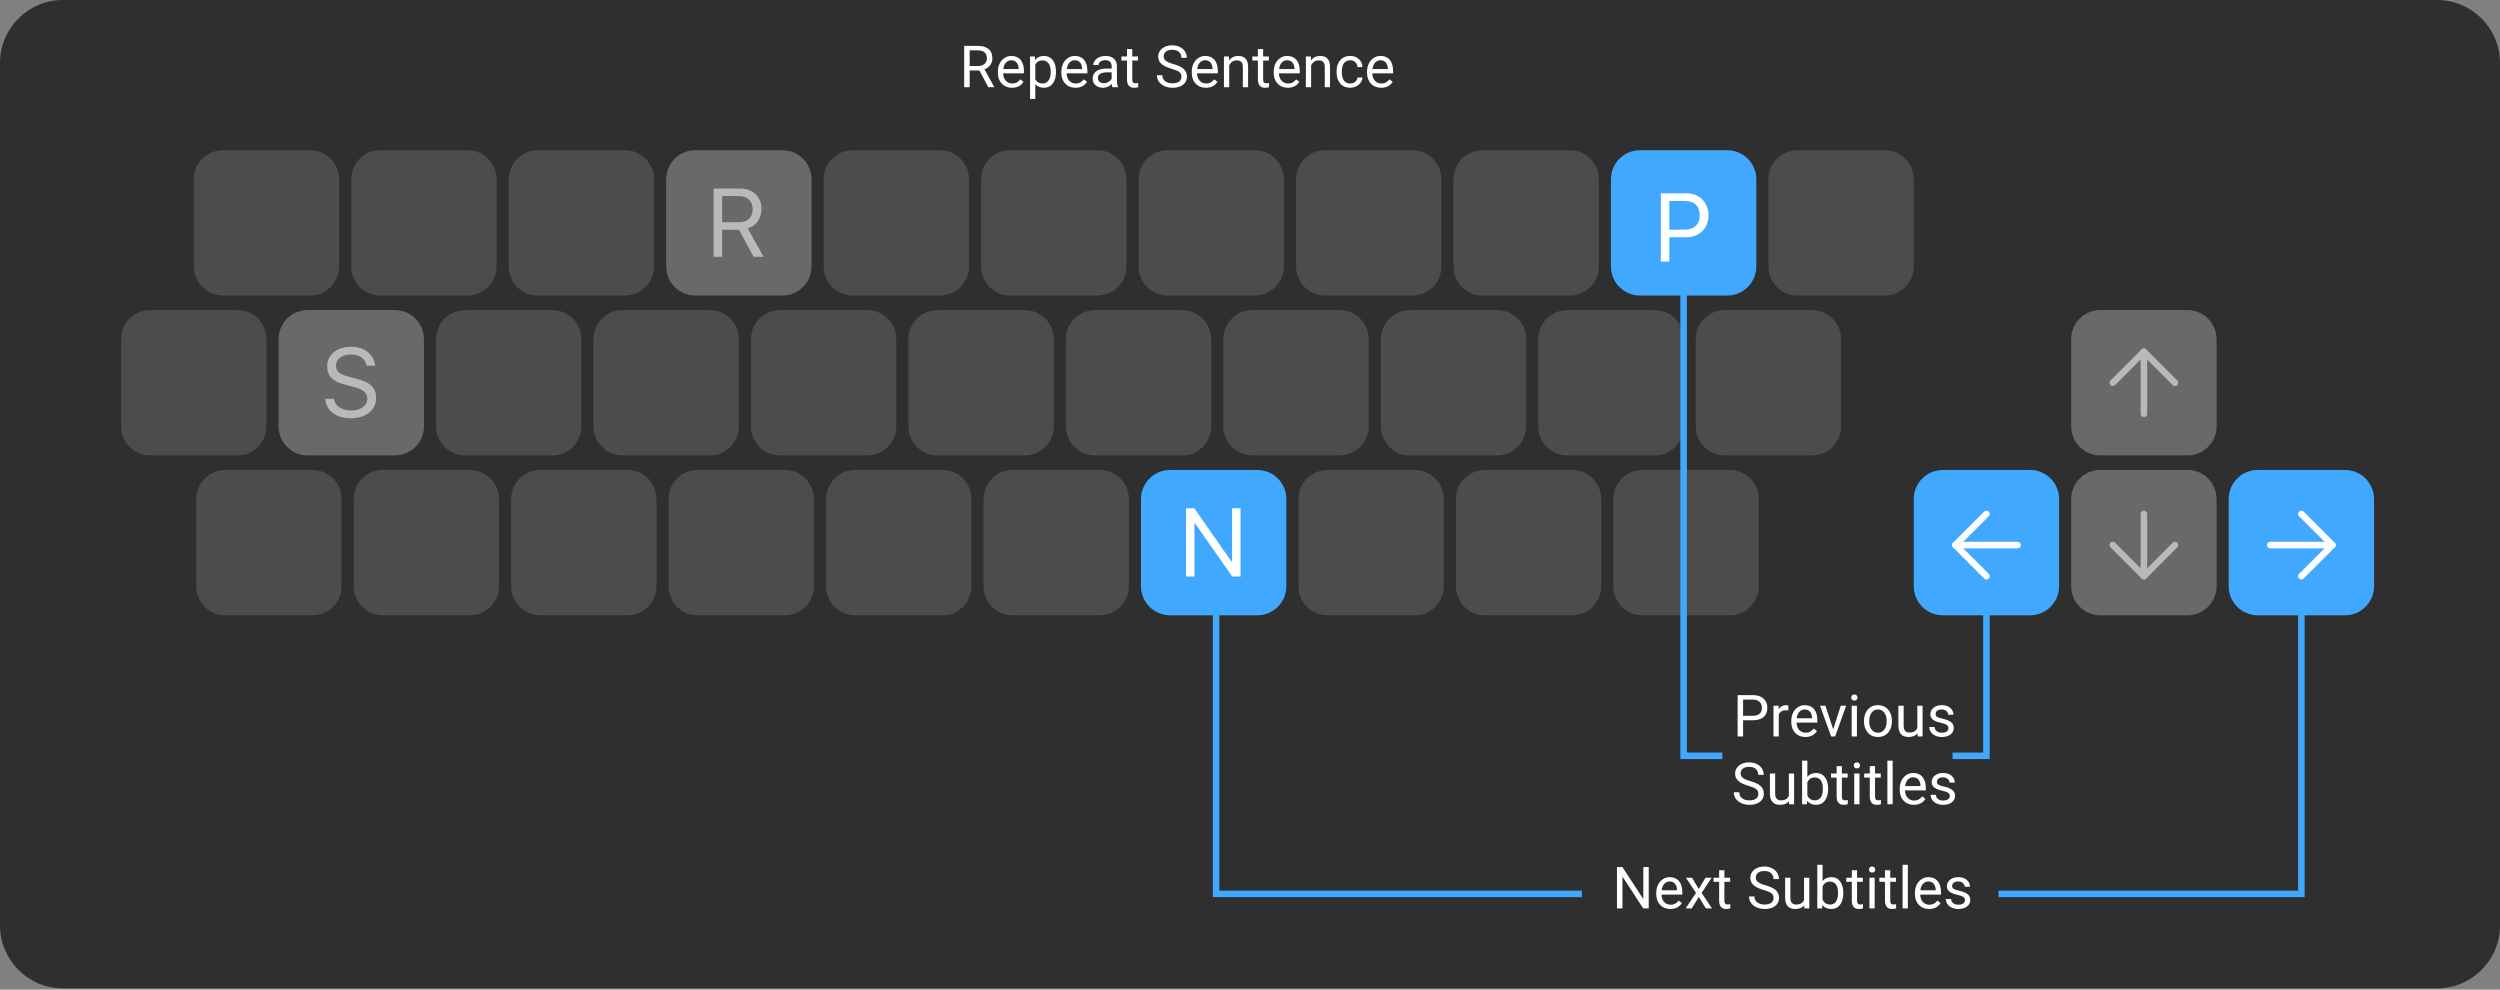 <svg width="1920" height="760" viewBox="0 0 1920 760" fill="none" xmlns="http://www.w3.org/2000/svg">
<rect x="0" y="0" width="1920" height="760" fill="#808080" stroke="none"/>
<g clip-path="url(#clip0)">
<path d="M1871.63 0H48.372C21.657 0 0 21.657 0 48.372V710.698C0 737.413 21.657 759.07 48.372 759.07H1871.63C1898.34 759.07 1920 737.413 1920 710.698V48.372C1920 21.657 1898.34 0 1871.63 0Z" fill="#2F2F2F"/>
<path d="M752.159 54.135H744.703V66.977H740.494V35.233H751.002C754.578 35.233 757.324 36.047 759.244 37.674C761.175 39.302 762.143 41.672 762.143 44.782C762.143 46.759 761.607 48.481 760.531 49.949C759.467 51.417 757.986 52.515 756.081 53.241L763.538 66.715V66.977H759.047L752.159 54.135ZM744.703 50.712H751.132C753.212 50.712 754.861 50.175 756.081 49.099C757.317 48.023 757.934 46.584 757.934 44.782C757.934 42.82 757.346 41.315 756.17 40.269C755.006 39.222 753.32 38.692 751.11 38.677H744.703V50.712ZM777.186 67.413C773.99 67.413 771.389 66.366 769.38 64.273C767.374 62.166 766.373 59.353 766.373 55.836V55.094C766.373 52.754 766.816 50.669 767.702 48.837C768.602 46.991 769.852 45.552 771.452 44.52C773.067 43.474 774.809 42.951 776.684 42.951C779.754 42.951 782.135 43.961 783.836 45.981C785.536 48.002 786.388 50.894 786.388 54.659V56.337H770.407C770.463 58.663 771.14 60.545 772.435 61.984C773.741 63.408 775.4 64.121 777.406 64.121C778.831 64.121 780.036 63.83 781.022 63.248C782.012 62.667 782.876 61.897 783.62 60.938L786.083 62.856C784.107 65.894 781.142 67.413 777.186 67.413ZM776.684 46.265C775.058 46.265 773.692 46.861 772.587 48.053C771.482 49.23 770.797 50.887 770.537 53.023H782.355V52.718C782.239 50.669 781.685 49.084 780.695 47.965C779.709 46.831 778.373 46.265 776.684 46.265ZM811.002 55.443C811.002 59.033 810.18 61.926 808.539 64.121C806.898 66.316 804.673 67.413 801.867 67.413C799.002 67.413 796.751 66.504 795.11 64.688V76.046H791.076V43.387H794.76L794.957 46.003C796.598 43.968 798.879 42.951 801.8 42.951C804.636 42.951 806.876 44.019 808.516 46.156C810.172 48.292 811.002 51.264 811.002 55.073V55.443ZM806.969 54.985C806.969 52.326 806.403 50.225 805.268 48.685C804.133 47.144 802.578 46.374 800.602 46.374C798.161 46.374 796.33 47.456 795.11 49.622V60.894C796.316 63.045 798.161 64.121 800.647 64.121C802.578 64.121 804.111 63.357 805.246 61.831C806.396 60.291 806.969 58.009 806.969 54.985ZM825.938 67.413C822.738 67.413 820.137 66.366 818.131 64.273C816.126 62.166 815.121 59.353 815.121 55.836V55.094C815.121 52.754 815.568 50.669 816.453 48.837C817.354 46.991 818.604 45.552 820.204 44.52C821.815 43.474 823.56 42.951 825.436 42.951C828.502 42.951 830.887 43.961 832.587 45.981C834.288 48.002 835.136 50.894 835.136 54.659V56.337H819.155C819.214 58.663 819.891 60.545 821.182 61.984C822.492 63.408 824.148 64.121 826.154 64.121C827.579 64.121 828.784 63.83 829.774 63.248C830.764 62.667 831.627 61.897 832.368 60.938L834.831 62.856C832.855 65.894 829.889 67.413 825.938 67.413ZM825.436 46.265C823.806 46.265 822.44 46.861 821.335 48.053C820.234 49.23 819.549 50.887 819.289 53.023H831.102V52.718C830.987 50.669 830.436 49.084 829.447 47.965C828.457 46.831 827.121 46.265 825.436 46.265ZM854.388 66.977C854.157 66.512 853.968 65.683 853.822 64.491C851.947 66.439 849.707 67.413 847.106 67.413C844.781 67.413 842.868 66.759 841.372 65.45C839.891 64.128 839.147 62.457 839.147 60.436C839.147 57.98 840.077 56.075 841.938 54.724C843.813 53.357 846.444 52.674 849.834 52.674H853.756V50.821C853.756 49.411 853.335 48.292 852.49 47.464C851.649 46.621 850.407 46.199 848.762 46.199C847.326 46.199 846.12 46.563 845.145 47.289C844.17 48.016 843.683 48.895 843.683 49.928H839.627C839.627 48.75 840.044 47.616 840.87 46.526C841.715 45.421 842.849 44.55 844.271 43.91C845.711 43.27 847.289 42.951 849.004 42.951C851.72 42.951 853.852 43.634 855.393 45C856.933 46.352 857.733 48.219 857.789 50.603V61.461C857.789 63.626 858.064 65.349 858.619 66.628V66.977H854.388ZM847.694 63.903C848.959 63.903 850.157 63.575 851.292 62.922C852.427 62.267 853.25 61.417 853.756 60.371V55.53H850.596C845.655 55.53 843.181 56.977 843.181 59.869C843.181 61.134 843.605 62.122 844.446 62.834C845.29 63.546 846.373 63.903 847.694 63.903ZM869.584 37.674V43.387H873.99V46.504H869.584V61.134C869.584 62.078 869.782 62.791 870.172 63.27C870.567 63.736 871.236 63.968 872.178 63.968C872.643 63.968 873.283 63.881 874.098 63.706V66.977C873.037 67.267 872.007 67.413 871.002 67.413C869.201 67.413 867.839 66.868 866.924 65.778C866.009 64.688 865.551 63.14 865.551 61.134V46.504H861.257V43.387H865.551V37.674H869.584ZM899.78 52.827C896.193 51.795 893.573 50.531 891.932 49.033C890.306 47.522 889.491 45.661 889.491 43.452C889.491 40.952 890.485 38.888 892.479 37.26C894.485 35.618 897.086 34.797 900.282 34.797C902.463 34.797 904.405 35.218 906.105 36.061C907.821 36.904 909.142 38.067 910.072 39.549C911.017 41.032 911.489 42.653 911.489 44.411H907.281C907.281 42.493 906.671 40.988 905.45 39.898C904.23 38.794 902.507 38.241 900.282 38.241C898.217 38.241 896.606 38.699 895.441 39.615C894.295 40.516 893.722 41.773 893.722 43.387C893.722 44.68 894.265 45.778 895.356 46.679C896.461 47.565 898.329 48.38 900.959 49.121C903.605 49.862 905.666 50.683 907.151 51.584C908.647 52.471 909.752 53.51 910.466 54.702C911.192 55.894 911.553 57.296 911.553 58.91C911.553 61.482 910.552 63.546 908.546 65.102C906.541 66.643 903.858 67.413 900.502 67.413C898.321 67.413 896.286 66.999 894.396 66.17C892.505 65.327 891.047 64.179 890.012 62.725C888.996 61.272 888.487 59.622 888.487 57.776H892.695C892.695 59.695 893.402 61.214 894.809 62.333C896.234 63.437 898.131 63.99 900.502 63.99C902.712 63.99 904.405 63.539 905.581 62.638C906.756 61.737 907.348 60.509 907.348 58.954C907.348 57.398 906.801 56.199 905.711 55.356C904.621 54.499 902.645 53.656 899.78 52.827ZM926.098 67.413C922.898 67.413 920.297 66.366 918.291 64.273C916.286 62.166 915.281 59.353 915.281 55.836V55.094C915.281 52.754 915.728 50.669 916.613 48.837C917.514 46.991 918.764 45.552 920.364 44.52C921.975 43.474 923.72 42.951 925.596 42.951C928.662 42.951 931.047 43.961 932.747 45.981C934.448 48.002 935.296 50.894 935.296 54.659V56.337H919.315C919.374 58.663 920.051 60.545 921.342 61.984C922.652 63.408 924.308 64.121 926.314 64.121C927.739 64.121 928.944 63.83 929.934 63.248C930.924 62.667 931.787 61.897 932.528 60.938L934.991 62.856C933.015 65.894 930.05 67.413 926.098 67.413ZM925.596 46.265C923.966 46.265 922.6 46.861 921.495 48.053C920.39 49.23 919.709 50.887 919.449 53.023H931.262V52.718C931.147 50.669 930.596 49.084 929.607 47.965C928.617 46.831 927.281 46.265 925.596 46.265ZM943.798 43.387L943.932 46.352C945.733 44.084 948.089 42.951 950.995 42.951C955.981 42.951 958.496 45.763 958.537 51.388V66.977H954.503V51.366C954.492 49.666 954.098 48.409 953.328 47.594C952.572 46.781 951.389 46.374 949.774 46.374C948.464 46.374 947.318 46.722 946.329 47.42C945.343 48.118 944.572 49.033 944.018 50.167V66.977H939.984V43.387H943.798ZM970.094 37.674V43.387H974.496V46.504H970.094V61.134C970.094 62.078 970.291 62.791 970.682 63.27C971.076 63.736 971.743 63.968 972.688 63.968C973.153 63.968 973.793 63.881 974.608 63.706V66.977C973.547 67.267 972.513 67.413 971.512 67.413C969.707 67.413 968.349 66.868 967.434 65.778C966.518 64.688 966.061 63.14 966.061 61.134V46.504H961.767V43.387H966.061V37.674H970.094ZM989.019 67.413C985.819 67.413 983.218 66.366 981.212 64.273C979.207 62.166 978.206 59.353 978.206 55.836V55.094C978.206 52.754 978.649 50.669 979.534 48.837C980.435 46.991 981.685 45.552 983.285 44.52C984.896 43.474 986.641 42.951 988.516 42.951C991.582 42.951 993.968 43.961 995.668 45.981C997.369 48.002 998.217 50.894 998.217 54.659V56.337H982.239C982.295 58.663 982.972 60.545 984.263 61.984C985.573 63.408 987.229 64.121 989.235 64.121C990.66 64.121 991.865 63.83 992.855 63.248C993.845 62.667 994.708 61.897 995.449 60.938L997.912 62.856C995.936 65.894 992.97 67.413 989.019 67.413ZM988.516 46.265C986.89 46.265 985.521 46.861 984.416 48.053C983.315 49.23 982.63 50.887 982.369 53.023H994.187V52.718C994.068 50.669 993.517 49.084 992.528 47.965C991.542 46.831 990.202 46.265 988.516 46.265ZM1006.72 43.387L1006.85 46.352C1008.65 44.084 1011.01 42.951 1013.92 42.951C1018.9 42.951 1021.42 45.763 1021.46 51.388V66.977H1017.43V51.366C1017.41 49.666 1017.02 48.409 1016.25 47.594C1015.49 46.781 1014.31 46.374 1012.69 46.374C1011.39 46.374 1010.24 46.722 1009.25 47.42C1008.26 48.118 1007.49 49.033 1006.94 50.167V66.977H1002.91V43.387H1006.72ZM1037 64.121C1038.44 64.121 1039.7 63.684 1040.78 62.813C1041.85 61.941 1042.45 60.85 1042.56 59.542H1046.38C1046.31 60.894 1045.84 62.18 1044.99 63.401C1044.13 64.622 1042.98 65.596 1041.54 66.323C1040.11 67.049 1038.6 67.413 1037 67.413C1033.79 67.413 1031.24 66.345 1029.33 64.208C1027.44 62.057 1026.5 59.121 1026.5 55.4V54.724C1026.5 52.427 1026.92 50.385 1027.76 48.597C1028.61 46.81 1029.81 45.421 1031.38 44.433C1032.96 43.445 1034.83 42.951 1036.98 42.951C1039.63 42.951 1041.82 43.743 1043.57 45.327C1045.33 46.911 1046.27 48.968 1046.38 51.497H1042.56C1042.45 49.971 1041.87 48.721 1040.82 47.747C1039.79 46.759 1038.51 46.265 1036.98 46.265C1034.94 46.265 1033.34 47.006 1032.21 48.488C1031.09 49.956 1030.53 52.086 1030.53 54.876V55.639C1030.53 58.358 1031.09 60.451 1032.21 61.919C1033.33 63.387 1034.93 64.121 1037 64.121ZM1060.7 67.413C1057.51 67.413 1054.91 66.366 1052.9 64.273C1050.89 62.166 1049.89 59.353 1049.89 55.836V55.094C1049.89 52.754 1050.33 50.669 1051.22 48.837C1052.12 46.991 1053.37 45.552 1054.97 44.52C1056.58 43.474 1058.33 42.951 1060.2 42.951C1063.27 42.951 1065.65 43.961 1067.36 45.981C1069.06 48.002 1069.9 50.894 1069.9 54.659V56.337H1053.92C1053.98 58.663 1054.66 60.545 1055.95 61.984C1057.26 63.408 1058.92 64.121 1060.92 64.121C1062.35 64.121 1063.55 63.83 1064.54 63.248C1065.53 62.667 1066.4 61.897 1067.14 60.938L1069.6 62.856C1067.62 65.894 1064.66 67.413 1060.7 67.413ZM1060.2 46.265C1058.57 46.265 1057.21 46.861 1056.1 48.053C1055 49.23 1054.32 50.887 1054.05 53.023H1065.87V52.718C1065.76 50.669 1065.2 49.084 1064.22 47.965C1063.23 46.831 1061.89 46.265 1060.2 46.265Z" fill="white"/>
<path d="M238.14 115.349H171.163C158.833 115.349 148.837 125.344 148.837 137.674V204.651C148.837 216.981 158.833 226.977 171.163 226.977H238.14C250.47 226.977 260.465 216.981 260.465 204.651V137.674C260.465 125.344 250.47 115.349 238.14 115.349Z" fill="#4C4C4C"/>
<path d="M359.07 115.349H292.093C279.763 115.349 269.768 125.344 269.768 137.674V204.651C269.768 216.981 279.763 226.977 292.093 226.977H359.07C371.4 226.977 381.395 216.981 381.395 204.651V137.674C381.395 125.344 371.4 115.349 359.07 115.349Z" fill="#4C4C4C"/>
<path d="M600.93 115.349H533.954C521.623 115.349 511.628 125.344 511.628 137.674V204.651C511.628 216.981 521.623 226.977 533.954 226.977H600.93C613.26 226.977 623.256 216.981 623.256 204.651V137.674C623.256 125.344 613.26 115.349 600.93 115.349Z" fill="#696969"/>
<path d="M480 115.349H413.023C400.693 115.349 390.698 125.344 390.698 137.674V204.651C390.698 216.981 400.693 226.977 413.023 226.977H480C492.33 226.977 502.326 216.981 502.326 204.651V137.674C502.326 125.344 492.33 115.349 480 115.349Z" fill="#4C4C4C"/>
<path d="M721.86 115.349H654.884C642.554 115.349 632.558 125.344 632.558 137.674V204.651C632.558 216.981 642.554 226.977 654.884 226.977H721.86C734.19 226.977 744.186 216.981 744.186 204.651V137.674C744.186 125.344 734.19 115.349 721.86 115.349Z" fill="#4C4C4C"/>
<path d="M842.791 115.349H775.814C763.484 115.349 753.488 125.344 753.488 137.674V204.651C753.488 216.981 763.484 226.977 775.814 226.977H842.791C855.121 226.977 865.116 216.981 865.116 204.651V137.674C865.116 125.344 855.121 115.349 842.791 115.349Z" fill="#4C4C4C"/>
<path d="M963.721 115.349H896.744C884.414 115.349 874.418 125.344 874.418 137.674V204.651C874.418 216.981 884.414 226.977 896.744 226.977H963.721C976.051 226.977 986.046 216.981 986.046 204.651V137.674C986.046 125.344 976.051 115.349 963.721 115.349Z" fill="#4C4C4C"/>
<path d="M1084.65 115.349H1017.67C1005.34 115.349 995.349 125.344 995.349 137.674V204.651C995.349 216.981 1005.34 226.977 1017.67 226.977H1084.65C1096.98 226.977 1106.98 216.981 1106.98 204.651V137.674C1106.98 125.344 1096.98 115.349 1084.65 115.349Z" fill="#4C4C4C"/>
<path d="M1205.58 115.349H1138.6C1126.27 115.349 1116.28 125.344 1116.28 137.674V204.651C1116.28 216.981 1126.27 226.977 1138.6 226.977H1205.58C1217.91 226.977 1227.91 216.981 1227.91 204.651V137.674C1227.91 125.344 1217.91 115.349 1205.58 115.349Z" fill="#4C4C4C"/>
<path d="M1447.44 115.349H1380.47C1368.14 115.349 1358.14 125.344 1358.14 137.674V204.651C1358.14 216.981 1368.14 226.977 1380.47 226.977H1447.44C1459.77 226.977 1469.77 216.981 1469.77 204.651V137.674C1469.77 125.344 1459.77 115.349 1447.44 115.349Z" fill="#4C4C4C"/>
<path d="M1326.51 115.349H1259.54C1247.2 115.349 1237.21 125.344 1237.21 137.674V204.651C1237.21 216.981 1247.2 226.977 1259.54 226.977H1326.51C1338.84 226.977 1348.84 216.981 1348.84 204.651V137.674C1348.84 125.344 1338.84 115.349 1326.51 115.349Z" fill="#40A9FF"/>
<path d="M1800.93 360.93H1733.95C1721.62 360.93 1711.63 370.926 1711.63 383.256V450.232C1711.63 462.563 1721.62 472.558 1733.95 472.558H1800.93C1813.26 472.558 1823.26 462.563 1823.26 450.232V383.256C1823.26 370.926 1813.26 360.93 1800.93 360.93Z" fill="#40A9FF"/>
<path d="M240 360.93H173.023C160.693 360.93 150.698 370.926 150.698 383.256V450.232C150.698 462.563 160.693 472.558 173.023 472.558H240C252.33 472.558 262.326 462.563 262.326 450.232V383.256C262.326 370.926 252.33 360.93 240 360.93Z" fill="#4C4C4C"/>
<path d="M360.93 360.93H293.954C281.623 360.93 271.628 370.926 271.628 383.256V450.232C271.628 462.563 281.623 472.558 293.954 472.558H360.93C373.26 472.558 383.256 462.563 383.256 450.232V383.256C383.256 370.926 373.26 360.93 360.93 360.93Z" fill="#4C4C4C"/>
<path d="M481.86 360.93H414.884C402.554 360.93 392.558 370.926 392.558 383.256V450.232C392.558 462.563 402.554 472.558 414.884 472.558H481.86C494.191 472.558 504.186 462.563 504.186 450.232V383.256C504.186 370.926 494.191 360.93 481.86 360.93Z" fill="#4C4C4C"/>
<path d="M602.791 360.93H535.814C523.484 360.93 513.488 370.926 513.488 383.256V450.232C513.488 462.563 523.484 472.558 535.814 472.558H602.791C615.121 472.558 625.116 462.563 625.116 450.232V383.256C625.116 370.926 615.121 360.93 602.791 360.93Z" fill="#4C4C4C"/>
<path d="M723.721 360.93H656.744C644.414 360.93 634.418 370.926 634.418 383.256V450.232C634.418 462.563 644.414 472.558 656.744 472.558H723.721C736.051 472.558 746.046 462.563 746.046 450.232V383.256C746.046 370.926 736.051 360.93 723.721 360.93Z" fill="#4C4C4C"/>
<path d="M844.651 360.93H777.674C765.344 360.93 755.349 370.926 755.349 383.256V450.232C755.349 462.563 765.344 472.558 777.674 472.558H844.651C856.981 472.558 866.977 462.563 866.977 450.232V383.256C866.977 370.926 856.981 360.93 844.651 360.93Z" fill="#4C4C4C"/>
<path d="M965.582 360.93H898.605C886.275 360.93 876.279 370.926 876.279 383.256V450.232C876.279 462.563 886.275 472.558 898.605 472.558H965.582C977.912 472.558 987.907 462.563 987.907 450.232V383.256C987.907 370.926 977.912 360.93 965.582 360.93Z" fill="#40A9FF"/>
<path d="M1086.51 360.93H1019.54C1007.2 360.93 997.209 370.926 997.209 383.256V450.232C997.209 462.563 1007.2 472.558 1019.54 472.558H1086.51C1098.84 472.558 1108.84 462.563 1108.84 450.232V383.256C1108.84 370.926 1098.84 360.93 1086.51 360.93Z" fill="#4C4C4C"/>
<path d="M1207.44 360.93H1140.47C1128.14 360.93 1118.14 370.926 1118.14 383.256V450.232C1118.14 462.563 1128.14 472.558 1140.47 472.558H1207.44C1219.77 472.558 1229.77 462.563 1229.77 450.232V383.256C1229.77 370.926 1219.77 360.93 1207.44 360.93Z" fill="#4C4C4C"/>
<path d="M1328.37 360.93H1261.4C1249.07 360.93 1239.07 370.926 1239.07 383.256V450.232C1239.07 462.563 1249.07 472.558 1261.4 472.558H1328.37C1340.7 472.558 1350.7 462.563 1350.7 450.232V383.256C1350.7 370.926 1340.7 360.93 1328.37 360.93Z" fill="#4C4C4C"/>
<path d="M1559.07 360.93H1492.09C1479.76 360.93 1469.77 370.926 1469.77 383.256V450.232C1469.77 462.563 1479.76 472.558 1492.09 472.558H1559.07C1571.4 472.558 1581.4 462.563 1581.4 450.232V383.256C1581.4 370.926 1571.4 360.93 1559.07 360.93Z" fill="#40A9FF"/>
<path d="M1680 360.93H1613.02C1600.69 360.93 1590.7 370.926 1590.7 383.256V450.232C1590.7 462.563 1600.69 472.558 1613.02 472.558H1680C1692.33 472.558 1702.33 462.563 1702.33 450.232V383.256C1702.33 370.926 1692.33 360.93 1680 360.93Z" fill="#696969"/>
<path d="M182.326 238.14H115.349C103.019 238.14 93.023 248.135 93.023 260.465V327.442C93.023 339.772 103.019 349.767 115.349 349.767H182.326C194.656 349.767 204.651 339.772 204.651 327.442V260.465C204.651 248.135 194.656 238.14 182.326 238.14Z" fill="#4C4C4C"/>
<path d="M303.256 238.14H236.279C223.949 238.14 213.954 248.135 213.954 260.465V327.442C213.954 339.772 223.949 349.767 236.279 349.767H303.256C315.586 349.767 325.582 339.772 325.582 327.442V260.465C325.582 248.135 315.586 238.14 303.256 238.14Z" fill="#696969"/>
<path d="M424.186 238.14H357.209C344.879 238.14 334.884 248.135 334.884 260.465V327.442C334.884 339.772 344.879 349.767 357.209 349.767H424.186C436.516 349.767 446.512 339.772 446.512 327.442V260.465C446.512 248.135 436.516 238.14 424.186 238.14Z" fill="#4C4C4C"/>
<path d="M545.116 238.14H478.14C465.809 238.14 455.814 248.135 455.814 260.465V327.442C455.814 339.772 465.809 349.767 478.14 349.767H545.116C557.446 349.767 567.442 339.772 567.442 327.442V260.465C567.442 248.135 557.446 238.14 545.116 238.14Z" fill="#4C4C4C"/>
<path d="M666.046 238.14H599.07C586.74 238.14 576.744 248.135 576.744 260.465V327.442C576.744 339.772 586.74 349.767 599.07 349.767H666.046C678.377 349.767 688.372 339.772 688.372 327.442V260.465C688.372 248.135 678.377 238.14 666.046 238.14Z" fill="#4C4C4C"/>
<path d="M786.977 238.14H720C707.67 238.14 697.674 248.135 697.674 260.465V327.442C697.674 339.772 707.67 349.767 720 349.767H786.977C799.307 349.767 809.302 339.772 809.302 327.442V260.465C809.302 248.135 799.307 238.14 786.977 238.14Z" fill="#4C4C4C"/>
<path d="M907.907 238.14H840.93C828.6 238.14 818.604 248.135 818.604 260.465V327.442C818.604 339.772 828.6 349.767 840.93 349.767H907.907C920.237 349.767 930.232 339.772 930.232 327.442V260.465C930.232 248.135 920.237 238.14 907.907 238.14Z" fill="#4C4C4C"/>
<path d="M1028.84 238.14H961.86C949.53 238.14 939.535 248.135 939.535 260.465V327.442C939.535 339.772 949.53 349.767 961.86 349.767H1028.84C1041.17 349.767 1051.16 339.772 1051.16 327.442V260.465C1051.16 248.135 1041.17 238.14 1028.84 238.14Z" fill="#4C4C4C"/>
<path d="M1149.77 238.14H1082.79C1070.46 238.14 1060.47 248.135 1060.47 260.465V327.442C1060.47 339.772 1070.46 349.767 1082.79 349.767H1149.77C1162.1 349.767 1172.09 339.772 1172.09 327.442V260.465C1172.09 248.135 1162.1 238.14 1149.77 238.14Z" fill="#4C4C4C"/>
<path d="M1270.7 238.14H1203.72C1191.39 238.14 1181.4 248.135 1181.4 260.465V327.442C1181.4 339.772 1191.39 349.767 1203.72 349.767H1270.7C1283.03 349.767 1293.02 339.772 1293.02 327.442V260.465C1293.02 248.135 1283.03 238.14 1270.7 238.14Z" fill="#4C4C4C"/>
<path d="M1391.63 238.14H1324.65C1312.32 238.14 1302.33 248.135 1302.33 260.465V327.442C1302.33 339.772 1312.32 349.767 1324.65 349.767H1391.63C1403.96 349.767 1413.95 339.772 1413.95 327.442V260.465C1413.95 248.135 1403.96 238.14 1391.63 238.14Z" fill="#4C4C4C"/>
<path d="M1680 238.14H1613.02C1600.69 238.14 1590.7 248.135 1590.7 260.465V327.442C1590.7 339.772 1600.69 349.767 1613.02 349.767H1680C1692.33 349.767 1702.33 339.772 1702.33 327.442V260.465C1702.33 248.135 1692.33 238.14 1680 238.14Z" fill="#696969"/>
<path d="M554.623 150.589H567.229C573.99 150.589 578.061 154.332 578.061 160.618C578.061 167.049 574.243 170.647 567.52 170.647H554.623V150.589ZM554.623 176.461H567.52L578.749 197.209H586.418L574.281 175.443C580.855 173.372 584.818 167.703 584.818 160.4C584.818 150.952 578.206 144.775 568.104 144.775H548.082V197.209H554.623V176.461Z" fill="#B9B9B9"/>
<path d="M1275.52 148.496V200.93H1282.06V182.217H1295.26C1305.1 182.217 1312.12 175.276 1312.12 165.465C1312.12 155.472 1305.25 148.496 1295.33 148.496H1275.52ZM1282.06 154.31H1293.62C1301.21 154.31 1305.39 158.271 1305.39 165.465C1305.39 172.406 1301.07 176.403 1293.62 176.403H1282.06V154.31Z" fill="white"/>
<path d="M917.339 442.791V402.128H917.919L946.373 442.791H952.732V390.355H946.266V431.163H945.681L917.231 390.355H910.872V442.791H917.339Z" fill="white"/>
<path d="M249.76 306.301C250.451 315.349 258.118 321.235 269.237 321.235C281.229 321.235 288.823 315.094 288.823 305.465C288.823 297.762 284.462 293.546 273.598 290.821L268.111 289.368C260.88 287.514 258.009 285.153 258.009 281.046C258.009 275.741 262.624 272.253 269.601 272.253C276.141 272.253 280.574 275.45 281.483 280.829H288.06C287.515 272.362 279.957 266.33 269.819 266.33C258.736 266.33 251.287 272.362 251.287 281.264C251.287 288.714 255.393 293.001 264.877 295.4L271.599 297.144C278.83 298.961 282.101 301.795 282.101 306.265C282.101 311.461 276.904 315.276 269.855 315.276C262.406 315.276 257.173 311.788 256.374 306.301H249.76Z" fill="#B9B9B9"/>
<path d="M1743.56 418.605H1791.32" stroke="white" stroke-width="5" stroke-linecap="round" stroke-linejoin="round"/>
<path d="M1767.44 442.482L1791.32 418.605L1767.44 394.727" stroke="white" stroke-width="5" stroke-linecap="round" stroke-linejoin="round"/>
<path d="M1549.46 418.605H1501.7" stroke="white" stroke-width="5" stroke-linecap="round" stroke-linejoin="round"/>
<path d="M1525.58 442.482L1501.7 418.605L1525.58 394.727" stroke="white" stroke-width="5" stroke-linecap="round" stroke-linejoin="round"/>
<path d="M1646.51 394.727V442.482" stroke="#B9B9B9" stroke-width="5" stroke-linecap="round" stroke-linejoin="round"/>
<path d="M1670.39 418.605L1646.51 442.482L1622.63 418.605" stroke="#B9B9B9" stroke-width="5" stroke-linecap="round" stroke-linejoin="round"/>
<path d="M1646.51 317.83V270.077" stroke="#B9B9B9" stroke-width="5" stroke-linecap="round" stroke-linejoin="round"/>
<path d="M1622.63 293.954L1646.51 270.077L1670.39 293.954" stroke="#B9B9B9" stroke-width="5" stroke-linecap="round" stroke-linejoin="round"/>
<path d="M1338.69 553.153V565.581H1334.5V533.838H1346.21C1349.69 533.838 1352.41 534.724 1354.37 536.499C1356.35 538.27 1357.33 540.618 1357.33 543.539C1357.33 546.62 1356.36 548.997 1354.43 550.668C1352.51 552.327 1349.76 553.153 1346.17 553.153H1338.69ZM1338.69 549.73H1346.21C1348.45 549.73 1350.17 549.209 1351.36 548.16C1352.55 547.099 1353.15 545.574 1353.15 543.583C1353.15 541.693 1352.55 540.182 1351.36 539.047C1350.17 537.913 1348.53 537.325 1346.45 537.284H1338.69V549.73ZM1373.44 545.611C1372.83 545.507 1372.17 545.459 1371.46 545.459C1368.81 545.459 1367.02 546.586 1366.08 548.837V565.581H1362.04V541.991H1365.97L1366.03 544.718C1367.36 542.608 1369.23 541.555 1371.66 541.555C1372.44 541.555 1373.04 541.656 1373.44 541.86V545.611ZM1386.53 566.017C1383.33 566.017 1380.73 564.971 1378.72 562.876C1376.71 560.77 1375.71 557.957 1375.71 554.441V553.7C1375.71 551.36 1376.16 549.273 1377.04 547.442C1377.94 545.596 1379.19 544.156 1380.79 543.126C1382.4 542.08 1384.15 541.555 1386.02 541.555C1389.09 541.555 1391.47 542.564 1393.18 544.584C1394.88 546.605 1395.73 549.499 1395.73 553.261V554.943H1379.75C1379.8 557.269 1380.48 559.148 1381.77 560.588C1383.08 562.013 1384.74 562.724 1386.75 562.724C1388.17 562.724 1389.38 562.433 1390.36 561.853C1391.35 561.273 1392.22 560.502 1392.96 559.542L1395.42 561.462C1393.44 564.499 1390.48 566.017 1386.53 566.017ZM1386.02 544.871C1384.4 544.871 1383.03 545.466 1381.93 546.657C1380.82 547.833 1380.14 549.492 1379.88 551.628H1391.69V551.323C1391.58 549.273 1391.02 547.687 1390.03 546.571C1389.05 545.436 1387.71 544.871 1386.02 544.871ZM1407.89 560.108L1413.73 541.991H1417.86L1409.39 565.581H1406.32L1397.77 541.991H1401.9L1407.89 560.108ZM1426.12 565.581H1422.09V541.991H1426.12V565.581ZM1421.76 535.736C1421.76 535.081 1421.95 534.526 1422.35 534.076C1422.75 533.626 1423.35 533.403 1424.13 533.403C1424.92 533.403 1425.51 533.626 1425.92 534.076C1426.33 534.526 1426.53 535.081 1426.53 535.736C1426.53 536.387 1426.33 536.934 1425.92 537.369C1425.51 537.805 1424.92 538.024 1424.13 538.024C1423.35 538.024 1422.75 537.805 1422.35 537.369C1421.95 536.934 1421.76 536.387 1421.76 535.736ZM1431.53 553.566C1431.53 551.256 1431.98 549.179 1432.88 547.334C1433.79 545.488 1435.06 544.063 1436.67 543.059C1438.3 542.058 1440.15 541.555 1442.23 541.555C1445.44 541.555 1448.04 542.668 1450.01 544.889C1452.01 547.114 1453 550.073 1453 553.764V554.046C1453 556.346 1452.56 558.407 1451.67 560.238C1450.8 562.058 1449.54 563.475 1447.9 564.491C1446.27 565.507 1444.4 566.017 1442.27 566.017C1439.08 566.017 1436.48 564.904 1434.49 562.683C1432.51 560.458 1431.53 557.514 1431.53 553.853V553.566ZM1435.58 554.046C1435.58 556.666 1436.19 558.765 1437.39 560.35C1438.61 561.935 1440.24 562.724 1442.27 562.724C1444.32 562.724 1445.95 561.927 1447.16 560.327C1448.36 558.713 1448.97 556.461 1448.97 553.566C1448.97 550.98 1448.35 548.889 1447.11 547.289C1445.89 545.674 1444.26 544.871 1442.23 544.871C1440.24 544.871 1438.63 545.66 1437.41 547.245C1436.19 548.83 1435.58 551.096 1435.58 554.046ZM1472.62 563.248C1471.05 565.094 1468.75 566.017 1465.71 566.017C1463.2 566.017 1461.28 565.291 1459.95 563.836C1458.65 562.37 1457.99 560.205 1457.97 557.34V541.991H1462.01V557.232C1462.01 560.807 1463.46 562.593 1466.37 562.593C1469.45 562.593 1471.5 561.447 1472.51 559.148V541.991H1476.55V565.581H1472.71L1472.62 563.248ZM1496.43 559.323C1496.43 558.232 1496.02 557.392 1495.19 556.796C1494.37 556.186 1492.94 555.661 1490.89 555.226C1488.86 554.791 1487.24 554.266 1486.03 553.656C1484.84 553.046 1483.95 552.32 1483.37 551.475C1482.81 550.631 1482.52 549.63 1482.52 548.465C1482.52 546.534 1483.33 544.897 1484.96 543.561C1486.6 542.225 1488.7 541.555 1491.24 541.555C1493.92 541.555 1496.08 542.247 1497.74 543.628C1499.41 545.008 1500.25 546.772 1500.25 548.923H1496.19C1496.19 547.821 1495.72 546.869 1494.78 546.069C1493.85 545.269 1492.67 544.871 1491.24 544.871C1489.77 544.871 1488.62 545.191 1487.8 545.827C1486.97 546.467 1486.56 547.304 1486.56 548.335C1486.56 549.31 1486.94 550.043 1487.71 550.538C1488.48 551.033 1489.87 551.505 1491.87 551.955C1493.89 552.406 1495.53 552.945 1496.78 553.566C1498.03 554.192 1498.95 554.951 1499.55 555.836C1500.16 556.707 1500.46 557.775 1500.46 559.04C1500.46 561.15 1499.62 562.843 1497.93 564.119C1496.25 565.384 1494.06 566.017 1491.37 566.017C1489.48 566.017 1487.81 565.682 1486.36 565.016C1484.9 564.346 1483.77 563.416 1482.94 562.225C1482.12 561.016 1481.71 559.717 1481.71 558.322H1485.75C1485.82 559.673 1486.36 560.748 1487.36 561.548C1488.38 562.333 1489.71 562.724 1491.37 562.724C1492.9 562.724 1494.12 562.419 1495.04 561.808C1495.97 561.183 1496.43 560.357 1496.43 559.323ZM1342.86 603.524C1339.27 602.493 1336.65 601.228 1335.01 599.732C1333.38 598.218 1332.57 596.357 1332.57 594.151C1332.57 591.65 1333.56 589.585 1335.55 587.959C1337.56 586.314 1340.16 585.496 1343.36 585.496C1345.54 585.496 1347.48 585.916 1349.18 586.757C1350.89 587.602 1352.22 588.763 1353.15 590.247C1354.09 591.728 1354.56 593.351 1354.56 595.111H1350.35C1350.35 593.191 1349.74 591.687 1348.52 590.597C1347.3 589.492 1345.58 588.938 1343.36 588.938C1341.29 588.938 1339.68 589.395 1338.52 590.311C1337.37 591.215 1336.8 592.473 1336.8 594.084C1336.8 595.379 1337.34 596.476 1338.43 597.377C1339.53 598.262 1341.4 599.077 1344.03 599.818C1346.68 600.558 1348.74 601.38 1350.22 602.281C1351.72 603.17 1352.83 604.208 1353.54 605.399C1354.27 606.59 1354.63 607.993 1354.63 609.607C1354.63 612.179 1353.63 614.244 1351.62 615.799C1349.61 617.34 1346.93 618.11 1343.58 618.11C1341.39 618.11 1339.36 617.697 1337.47 616.867C1335.58 616.026 1334.12 614.876 1333.09 613.421C1332.07 611.97 1331.56 610.318 1331.56 608.472H1335.77C1335.77 610.392 1336.48 611.911 1337.89 613.031C1339.31 614.136 1341.21 614.686 1343.58 614.686C1345.79 614.686 1347.48 614.236 1348.65 613.336C1349.83 612.435 1350.42 611.207 1350.42 609.652C1350.42 608.097 1349.87 606.899 1348.78 606.054C1347.69 605.194 1345.72 604.353 1342.86 603.524ZM1373.95 615.341C1372.38 617.187 1370.07 618.11 1367.04 618.11C1364.52 618.11 1362.6 617.384 1361.28 615.929C1359.97 614.463 1359.31 612.298 1359.3 609.433V594.084H1363.33V609.325C1363.33 612.9 1364.78 614.686 1367.69 614.686C1370.77 614.686 1372.82 613.54 1373.84 611.241V594.084H1377.87V617.674H1374.03L1373.95 615.341ZM1403.99 606.139C1403.99 609.745 1403.16 612.644 1401.5 614.839C1399.85 617.02 1397.62 618.11 1394.83 618.11C1391.85 618.11 1389.55 617.057 1387.92 614.951L1387.72 617.674H1384.02V584.186H1388.05V596.677C1389.68 594.657 1391.93 593.648 1394.79 593.648C1397.65 593.648 1399.9 594.731 1401.53 596.897C1403.17 599.062 1403.99 602.028 1403.99 605.793V606.139ZM1399.95 605.682C1399.95 602.936 1399.43 600.815 1398.37 599.315C1397.3 597.819 1395.78 597.072 1393.79 597.072C1391.13 597.072 1389.22 598.307 1388.05 600.778V610.98C1389.29 613.451 1391.21 614.686 1393.83 614.686C1395.76 614.686 1397.27 613.939 1398.34 612.443C1399.42 610.943 1399.95 608.692 1399.95 605.682ZM1414.56 588.372V594.084H1418.97V597.202H1414.56V611.832C1414.56 612.778 1414.76 613.488 1415.15 613.968C1415.55 614.433 1416.21 614.664 1417.16 614.664C1417.62 614.664 1418.26 614.579 1419.08 614.404V617.674C1418.02 617.965 1416.98 618.11 1415.98 618.11C1414.18 618.11 1412.82 617.566 1411.9 616.476C1410.99 615.386 1410.53 613.838 1410.53 611.832V597.202H1406.24V594.084H1410.53V588.372H1414.56ZM1428.08 617.674H1424.05V594.084H1428.08V617.674ZM1423.72 587.829C1423.72 587.174 1423.92 586.62 1424.31 586.169C1424.72 585.719 1425.31 585.496 1426.1 585.496C1426.88 585.496 1427.48 585.719 1427.88 586.169C1428.29 586.62 1428.49 587.174 1428.49 587.829C1428.49 588.48 1428.29 589.027 1427.88 589.462C1427.48 589.898 1426.88 590.117 1426.1 590.117C1425.31 590.117 1424.72 589.898 1424.31 589.462C1423.92 589.027 1423.72 588.48 1423.72 587.829ZM1440.03 588.372V594.084H1444.43V597.202H1440.03V611.832C1440.03 612.778 1440.23 613.488 1440.62 613.968C1441.01 614.433 1441.68 614.664 1442.62 614.664C1443.09 614.664 1443.73 614.579 1444.54 614.404V617.674C1443.48 617.965 1442.45 618.11 1441.45 618.11C1439.64 618.11 1438.28 617.566 1437.37 616.476C1436.45 615.386 1436 613.838 1436 611.832V597.202H1431.7V594.084H1436V588.372H1440.03ZM1453.55 617.674H1449.51V584.186H1453.55V617.674ZM1469.81 618.11C1466.61 618.11 1464.01 617.064 1462.01 614.969C1460 612.863 1458.99 610.05 1458.99 606.534V605.793C1458.99 603.453 1459.44 601.366 1460.33 599.535C1461.23 597.689 1462.48 596.249 1464.08 595.219C1465.69 594.173 1467.43 593.648 1469.31 593.648C1472.38 593.648 1474.76 594.657 1476.46 596.677C1478.16 598.698 1479.01 601.592 1479.01 605.354V607.036H1463.03C1463.09 609.362 1463.77 611.241 1465.06 612.681C1466.37 614.106 1468.02 614.817 1470.03 614.817C1471.45 614.817 1472.66 614.526 1473.65 613.946C1474.64 613.366 1475.5 612.595 1476.24 611.635L1478.7 613.555C1476.73 616.592 1473.76 618.11 1469.81 618.11ZM1469.31 596.964C1467.68 596.964 1466.31 597.559 1465.21 598.75C1464.11 599.926 1463.42 601.585 1463.16 603.721H1474.98V603.416C1474.86 601.366 1474.31 599.78 1473.32 598.664C1472.33 597.529 1470.99 596.964 1469.31 596.964ZM1497.44 611.416C1497.44 610.326 1497.02 609.485 1496.19 608.889C1495.38 608.279 1493.95 607.754 1491.9 607.319C1489.86 606.884 1488.24 606.359 1487.04 605.749C1485.84 605.139 1484.96 604.413 1484.38 603.568C1483.81 602.724 1483.52 601.723 1483.52 600.558C1483.52 598.627 1484.34 596.99 1485.97 595.654C1487.61 594.318 1489.7 593.648 1492.25 593.648C1494.92 593.648 1497.09 594.34 1498.74 595.721C1500.41 597.101 1501.25 598.865 1501.25 601.016H1497.19C1497.19 599.914 1496.72 598.962 1495.78 598.162C1494.85 597.362 1493.67 596.964 1492.25 596.964C1490.78 596.964 1489.63 597.284 1488.8 597.92C1487.97 598.56 1487.56 599.397 1487.56 600.428C1487.56 601.403 1487.94 602.136 1488.71 602.631C1489.48 603.126 1490.87 603.598 1492.88 604.048C1494.9 604.499 1496.53 605.038 1497.78 605.659C1499.03 606.285 1499.95 607.044 1500.55 607.929C1501.16 608.8 1501.47 609.868 1501.47 611.133C1501.47 613.243 1500.62 614.936 1498.94 616.212C1497.25 617.477 1495.07 618.11 1492.38 618.11C1490.49 618.11 1488.81 617.775 1487.36 617.109C1485.91 616.439 1484.77 615.509 1483.94 614.318C1483.13 613.109 1482.72 611.81 1482.72 610.415H1486.75C1486.82 611.766 1487.36 612.841 1488.36 613.641C1489.38 614.426 1490.72 614.817 1492.38 614.817C1493.9 614.817 1495.12 614.512 1496.04 613.901C1496.97 613.276 1497.44 612.45 1497.44 611.416Z" fill="white"/>
<path d="M1266.23 697.674H1262.02L1246.04 673.213V697.674H1241.83V665.931H1246.04L1262.07 690.5V665.931H1266.23V697.674ZM1282.82 698.11C1279.62 698.11 1277.02 697.064 1275.01 694.969C1273.01 692.863 1272.01 690.05 1272.01 686.534V685.794C1272.01 683.453 1272.45 681.366 1273.34 679.535C1274.24 677.689 1275.49 676.249 1277.09 675.219C1278.7 674.173 1280.44 673.648 1282.32 673.648C1285.38 673.648 1287.77 674.657 1289.47 676.677C1291.17 678.698 1292.02 681.593 1292.02 685.354V687.036H1276.04C1276.1 689.362 1276.77 691.241 1278.07 692.681C1279.38 694.106 1281.03 694.817 1283.04 694.817C1284.46 694.817 1285.67 694.527 1286.66 693.946C1287.65 693.366 1288.51 692.595 1289.25 691.635L1291.71 693.555C1289.74 696.592 1286.77 698.11 1282.82 698.11ZM1282.32 676.964C1280.69 676.964 1279.32 677.559 1278.22 678.75C1277.12 679.926 1276.43 681.585 1276.17 683.721H1287.99V683.416C1287.87 681.366 1287.32 679.78 1286.33 678.664C1285.34 677.529 1284 676.964 1282.32 676.964ZM1304.62 682.698L1309.85 674.084H1314.56L1306.85 685.749L1314.81 697.674H1310.14L1304.69 688.845L1299.24 697.674H1294.55L1302.51 685.749L1294.79 674.084H1299.46L1304.62 682.698ZM1324.33 668.372V674.084H1328.74V677.202H1324.33V691.833C1324.33 692.778 1324.53 693.488 1324.92 693.968C1325.31 694.433 1325.98 694.664 1326.93 694.664C1327.39 694.664 1328.03 694.579 1328.85 694.404V697.674C1327.78 697.965 1326.75 698.11 1325.75 698.11C1323.95 698.11 1322.59 697.567 1321.67 696.476C1320.76 695.386 1320.3 693.838 1320.3 691.833V677.202H1316V674.084H1320.3V668.372H1324.33ZM1354.53 683.524C1350.94 682.493 1348.32 681.228 1346.68 679.732C1345.05 678.218 1344.24 676.357 1344.24 674.151C1344.24 671.65 1345.23 669.585 1347.22 667.959C1349.23 666.314 1351.83 665.496 1355.03 665.496C1357.21 665.496 1359.15 665.916 1360.85 666.757C1362.56 667.602 1363.89 668.763 1364.82 670.247C1365.76 671.728 1366.24 673.351 1366.24 675.111H1362.03C1362.03 673.191 1361.42 671.687 1360.2 670.597C1358.98 669.492 1357.25 668.938 1355.03 668.938C1352.96 668.938 1351.35 669.395 1350.19 670.311C1349.04 671.215 1348.47 672.473 1348.47 674.084C1348.47 675.379 1349.01 676.476 1350.1 677.377C1351.21 678.262 1353.08 679.077 1355.71 679.818C1358.35 680.558 1360.41 681.38 1361.9 682.281C1363.39 683.17 1364.5 684.208 1365.21 685.399C1365.94 686.59 1366.3 687.993 1366.3 689.607C1366.3 692.179 1365.3 694.244 1363.29 695.799C1361.29 697.34 1358.61 698.11 1355.25 698.11C1353.07 698.11 1351.03 697.697 1349.14 696.867C1347.25 696.026 1345.79 694.876 1344.76 693.421C1343.74 691.97 1343.23 690.318 1343.23 688.473H1347.44C1347.44 690.393 1348.15 691.911 1349.56 693.031C1350.98 694.136 1352.88 694.687 1355.25 694.687C1357.46 694.687 1359.15 694.236 1360.33 693.336C1361.5 692.435 1362.09 691.207 1362.09 689.652C1362.09 688.097 1361.55 686.899 1360.46 686.054C1359.37 685.194 1357.39 684.354 1354.53 683.524ZM1385.62 695.341C1384.05 697.187 1381.75 698.11 1378.71 698.11C1376.19 698.11 1374.27 697.384 1372.95 695.929C1371.64 694.463 1370.98 692.298 1370.97 689.433V674.084H1375V689.325C1375 692.9 1376.45 694.687 1379.36 694.687C1382.44 694.687 1384.49 693.54 1385.51 691.241V674.084H1389.54V697.674H1385.7L1385.62 695.341ZM1415.66 686.14C1415.66 689.745 1414.83 692.644 1413.18 694.839C1411.52 697.02 1409.3 698.11 1406.5 698.11C1403.52 698.11 1401.22 697.057 1399.59 694.951L1399.4 697.674H1395.69V664.186H1399.73V676.677C1401.35 674.657 1403.6 673.648 1406.46 673.648C1409.33 673.648 1411.57 674.731 1413.2 676.897C1414.84 679.062 1415.66 682.028 1415.66 685.794V686.14ZM1411.63 685.682C1411.63 682.936 1411.1 680.815 1410.04 679.315C1408.98 677.82 1407.45 677.072 1405.46 677.072C1402.8 677.072 1400.89 678.307 1399.73 680.778V690.98C1400.96 693.451 1402.88 694.687 1405.5 694.687C1407.43 694.687 1408.94 693.939 1410.01 692.443C1411.09 690.943 1411.63 688.692 1411.63 685.682ZM1426.24 668.372V674.084H1430.64V677.202H1426.24V691.833C1426.24 692.778 1426.43 693.488 1426.82 693.968C1427.22 694.433 1427.89 694.664 1428.83 694.664C1429.3 694.664 1429.94 694.579 1430.75 694.404V697.674C1429.69 697.965 1428.66 698.11 1427.65 698.11C1425.85 698.11 1424.49 697.567 1423.58 696.476C1422.66 695.386 1422.2 693.838 1422.2 691.833V677.202H1417.91V674.084H1422.2V668.372H1426.24ZM1439.75 697.674H1435.72V674.084H1439.75V697.674ZM1435.39 667.829C1435.39 667.174 1435.59 666.62 1435.98 666.169C1436.39 665.719 1436.98 665.496 1437.77 665.496C1438.55 665.496 1439.15 665.719 1439.56 666.169C1439.96 666.62 1440.17 667.174 1440.17 667.829C1440.17 668.48 1439.96 669.027 1439.56 669.462C1439.15 669.898 1438.55 670.117 1437.77 670.117C1436.98 670.117 1436.39 669.898 1435.98 669.462C1435.59 669.027 1435.39 668.48 1435.39 667.829ZM1451.7 668.372V674.084H1456.1V677.202H1451.7V691.833C1451.7 692.778 1451.9 693.488 1452.29 693.968C1452.68 694.433 1453.35 694.664 1454.3 694.664C1454.76 694.664 1455.4 694.579 1456.21 694.404V697.674C1455.15 697.965 1454.12 698.11 1453.12 698.11C1451.32 698.11 1449.96 697.567 1449.04 696.476C1448.13 695.386 1447.67 693.838 1447.67 691.833V677.202H1443.37V674.084H1447.67V668.372H1451.7ZM1465.22 697.674H1461.18V664.186H1465.22V697.674ZM1481.48 698.11C1478.29 698.11 1475.68 697.064 1473.68 694.969C1471.67 692.863 1470.67 690.05 1470.67 686.534V685.794C1470.67 683.453 1471.11 681.366 1472 679.535C1472.9 677.689 1474.15 676.249 1475.75 675.219C1477.36 674.173 1479.11 673.648 1480.98 673.648C1484.05 673.648 1486.43 674.657 1488.13 676.677C1489.83 678.698 1490.68 681.593 1490.68 685.354V687.036H1474.7C1474.76 689.362 1475.43 691.241 1476.73 692.681C1478.04 694.106 1479.7 694.817 1481.7 694.817C1483.13 694.817 1484.33 694.527 1485.32 693.946C1486.31 693.366 1487.17 692.595 1487.91 691.635L1490.38 693.555C1488.4 696.592 1485.44 698.11 1481.48 698.11ZM1480.98 676.964C1479.35 676.964 1477.99 677.559 1476.88 678.75C1475.78 679.926 1475.1 681.585 1474.83 683.721H1486.65V683.416C1486.53 681.366 1485.98 679.78 1484.99 678.664C1484 677.529 1482.67 676.964 1480.98 676.964ZM1509.11 691.416C1509.11 690.326 1508.69 689.485 1507.86 688.889C1507.05 688.279 1505.62 687.754 1503.57 687.319C1501.53 686.884 1499.91 686.359 1498.71 685.749C1497.51 685.139 1496.63 684.413 1496.05 683.568C1495.48 682.724 1495.2 681.723 1495.2 680.558C1495.2 678.627 1496.01 676.99 1497.64 675.654C1499.28 674.318 1501.37 673.648 1503.92 673.648C1506.59 673.648 1508.76 674.34 1510.42 675.721C1512.09 677.101 1512.92 678.865 1512.92 681.016H1508.87C1508.87 679.914 1508.4 678.962 1507.45 678.162C1506.52 677.362 1505.34 676.964 1503.92 676.964C1502.45 676.964 1501.3 677.284 1500.47 677.92C1499.64 678.56 1499.23 679.397 1499.23 680.428C1499.23 681.403 1499.61 682.136 1500.39 682.631C1501.16 683.126 1502.55 683.598 1504.55 684.048C1506.57 684.499 1508.21 685.038 1509.46 685.66C1510.71 686.285 1511.63 687.044 1512.22 687.929C1512.83 688.8 1513.14 689.868 1513.14 691.133C1513.14 693.243 1512.3 694.936 1510.61 696.212C1508.92 697.477 1506.74 698.11 1504.05 698.11C1502.16 698.11 1500.49 697.775 1499.03 697.109C1497.58 696.439 1496.44 695.509 1495.61 694.318C1494.8 693.109 1494.39 691.81 1494.39 690.415H1498.42C1498.5 691.766 1499.03 692.841 1500.04 693.641C1501.05 694.426 1502.39 694.817 1504.05 694.817C1505.57 694.817 1506.79 694.512 1507.71 693.901C1508.64 693.276 1509.11 692.45 1509.11 691.416Z" fill="white"/>
<path d="M933.954 470.698V686.512H1214.88M1767.44 470.698V686.512H1534.88M1293.02 223.256V580.465H1322.79M1525.58 470.698V580.465H1499.54" stroke="#40A9FF" stroke-width="5"/>
</g>
<defs>
<clipPath id="clip0">
<rect width="1920" height="759.07" fill="white"/>
</clipPath>
</defs>
</svg>

